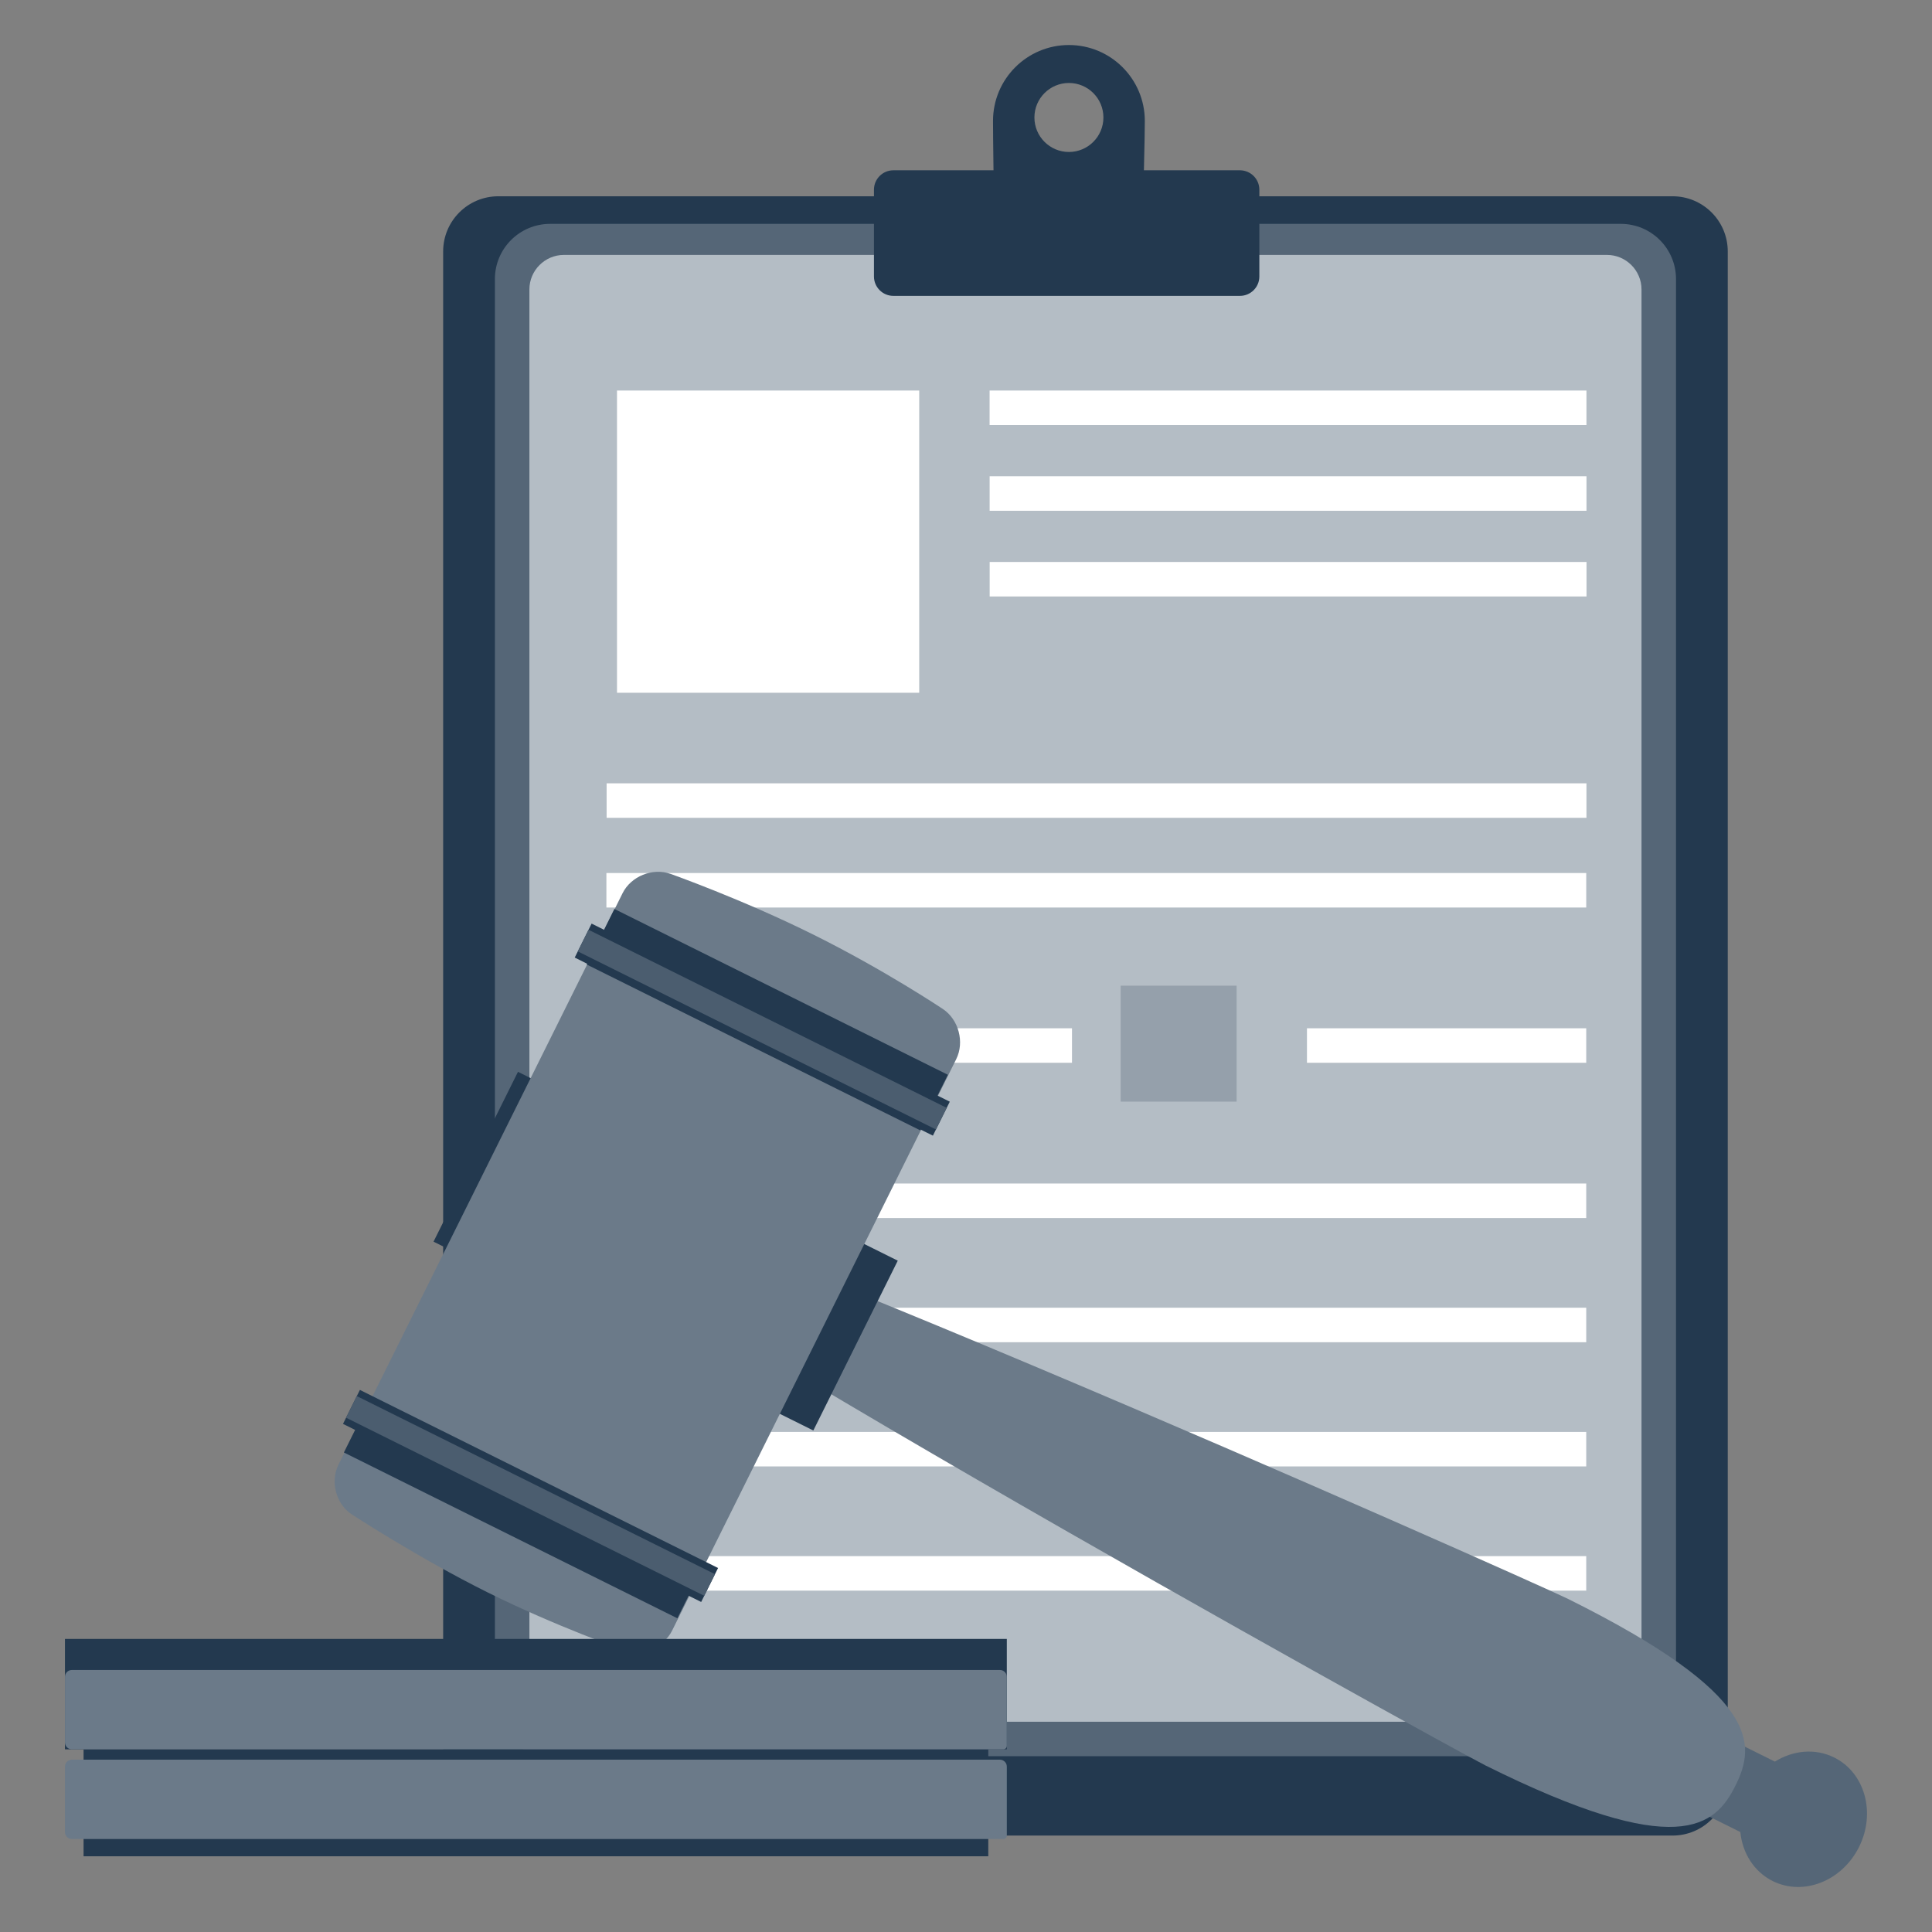 <?xml version="1.0" encoding="utf-8"?>
<!-- Generator: Adobe Illustrator 28.1.0, SVG Export Plug-In . SVG Version: 6.00 Build 0)  -->
<svg version="1.1" xmlns="http://www.w3.org/2000/svg" xmlns:xlink="http://www.w3.org/1999/xlink" x="0px" y="0px" width="560px"
	 height="560px" viewBox="0 0 560 560" enable-background="new 0 0 560 560" xml:space="preserve">
<rect x="0" y="0" width="560" height="560" fill="#808080" stroke="none"/>
<g id="Layer_1">
</g>
<g id="Layer_2">
	<rect fill="none" width="560" height="560"/>
	<g>
		<path fill="#23394F" d="M484.8,532.05H144.45c-8.84,0-16-7.16-16-16V72.89c0-8.84,7.16-16,16-16H484.8c8.84,0,16,7.16,16,16
			v443.16C500.8,524.88,493.64,532.05,484.8,532.05z"/>
		<g>
			<path fill="#556677" d="M159.45,509.05c-8.84,0-16-7.16-16-16V80.89c0-8.84,7.16-16,16-16H469.8c8.84,0,16,7.16,16,16v412.16
				c0,8.84-7.16,16-16,16H159.45z"/>
		</g>
		<g>
			<path fill="#B4BDC5" d="M163.45,499.05c-5.5,0-10-4.5-10-10V83.89c0-5.5,4.5-10,10-10H465.8c5.5,0,10,4.5,10,10v405.16
				c0,5.5-4.5,10-10,10H163.45z"/>
		</g>
		<path fill="#23394F" d="M365.03,54.99v25.14c0,3.11-2.52,5.63-5.63,5.63H258.95c-3.11,0-5.63-2.52-5.63-5.63V54.99
			c0-3.11,2.52-5.63,5.63-5.63h29.02c-0.1-5.83-0.14-13.45-0.14-14.31c0-12.15,9.85-22,22-22s22,9.85,22,22
			c0,1.16-0.09,8.32-0.26,14.31h27.82C362.5,49.36,365.03,51.88,365.03,54.99z M309.83,24.05c-5.52,0-10,4.48-10,10s4.48,10,10,10
			c5.52,0,10-4.48,10-10S315.36,24.05,309.83,24.05z"/>
		<g>
			<g>
				<rect x="178.84" y="113.2" fill="#FFFFFF" width="87.6" height="87.6"/>
			</g>
			<g>
				<g>
					<rect x="324.83" y="285.7" fill="#95A0AB" width="33.61" height="33.61"/>
				</g>
			</g>
			<g>
				<rect x="286.84" y="113.2" fill="#FFFFFF" width="173" height="10"/>
			</g>
			<g>
				<rect x="286.85" y="138.05" fill="#FFFFFF" width="173" height="10"/>
			</g>
			<g>
				<rect x="286.86" y="162.89" fill="#FFFFFF" width="173" height="10"/>
			</g>
			<g>
				<rect x="175.83" y="227.05" fill="#FFFFFF" width="284.01" height="10"/>
			</g>
			<g>
				<rect x="175.77" y="253.05" fill="#FFFFFF" width="284.01" height="10"/>
			</g>
			<g>
				<rect x="175.77" y="343.05" fill="#FFFFFF" width="284.01" height="10"/>
			</g>
			<g>
				<rect x="175.77" y="379.05" fill="#FFFFFF" width="284.01" height="10"/>
			</g>
			<g>
				<rect x="175.77" y="415.05" fill="#FFFFFF" width="284.01" height="10"/>
			</g>
			<g>
				<rect x="175.77" y="451.05" fill="#FFFFFF" width="284.01" height="10"/>
			</g>
			<g>
				<rect x="378.83" y="298.05" fill="#FFFFFF" width="80.95" height="10"/>
			</g>
			<g>
				<g>
					<rect x="175.77" y="285.7" fill="#95A0AB" width="33.61" height="33.61"/>
				</g>
			</g>
			<g>
				<rect x="229.77" y="298.05" fill="#FFFFFF" width="80.95" height="10"/>
			</g>
		</g>
		<g>
			<path fill="#556677" d="M531.65,509.42c-5.53-2.75-11.94-2.08-17.19,1.19l-94.15-46.8l-10.12,20.36l94.25,46.85
				c0.62,6.07,3.93,11.5,9.4,14.22c8.9,4.42,20.1-0.01,25.02-9.9C543.78,525.45,540.55,513.84,531.65,509.42z"/>
			<path fill="#6B7A89" d="M503.05,517.53c-5.87,11.81-16.49,22.03-72.49-5.81c-10.63-5.29-287.99-158.64-282.11-170.46
				c5.87-11.81,295.46,116.93,306.1,122.21C510.54,491.32,508.92,505.72,503.05,517.53z"/>
			
				<rect x="131.49" y="335.35" transform="matrix(0.895 0.445 -0.445 0.895 181.685 -47.975)" fill="#23394F" width="123" height="55"/>
			<path fill="#6B7A89" d="M194.81,472.64c-2.45,4.93-8.7,7.48-13.9,5.67c0,0-19.56-6.8-39.5-16.71
				c-19.94-9.91-39.39-22.61-39.39-22.61c-4.61-3.01-6.37-9.5-3.92-14.42l82.35-165.66c2.45-4.93,8.69-7.45,13.88-5.62
				c0,0,20.77,7.34,41.46,17.63c20.69,10.28,37.52,21.55,37.52,21.55c4.57,3.06,6.31,9.59,3.86,14.52L194.81,472.64z"/>
			<g>
				
					<rect x="163.01" y="293.11" transform="matrix(0.895 0.445 -0.445 0.895 156.02 -67.163)" fill="#23394F" width="116" height="11"/>
				
					<rect x="213.57" y="241.48" transform="matrix(0.445 -0.895 0.895 0.445 -141.092 363.262)" fill="#23394F" width="18" height="108"/>
				
					<rect x="163.01" y="295.11" transform="matrix(0.895 0.445 -0.445 0.895 156.02 -67.163)" fill="#4B5D6F" width="116" height="7"/>
			</g>
			<g>
				
					<rect x="143.24" y="382.96" transform="matrix(0.445 -0.895 0.895 0.445 -306.812 378.792)" fill="#23394F" width="18" height="108"/>
				
					<rect x="95.8" y="428.33" transform="matrix(0.895 0.445 -0.445 0.895 209.181 -23.112)" fill="#23394F" width="116" height="11"/>
				
					<rect x="95.8" y="430.33" transform="matrix(0.895 0.445 -0.445 0.895 209.181 -23.112)" fill="#4B5D6F" width="116" height="7"/>
			</g>
		</g>
		<rect x="24.22" y="507.05" fill="#23394F" width="262.24" height="31"/>
		<path fill="#6B7A89" d="M290.83,533.05h-270c-1.1,0-2-0.9-2-2v-19c0-1.1,0.9-2,2-2h269c1.1,0,2,0.9,2,2v20
			C291.83,532.6,291.39,533.05,290.83,533.05z"/>
		<rect x="18.83" y="475.05" fill="#23394F" width="273" height="32"/>
		<path fill="#6B7A89" d="M290.83,507.05h-270c-1.1,0-2-0.9-2-2v-19c0-1.1,0.9-2,2-2h269c1.1,0,2,0.9,2,2v20
			C291.83,506.6,291.39,507.05,290.83,507.05z"/>
	</g>
</g>
</svg>
